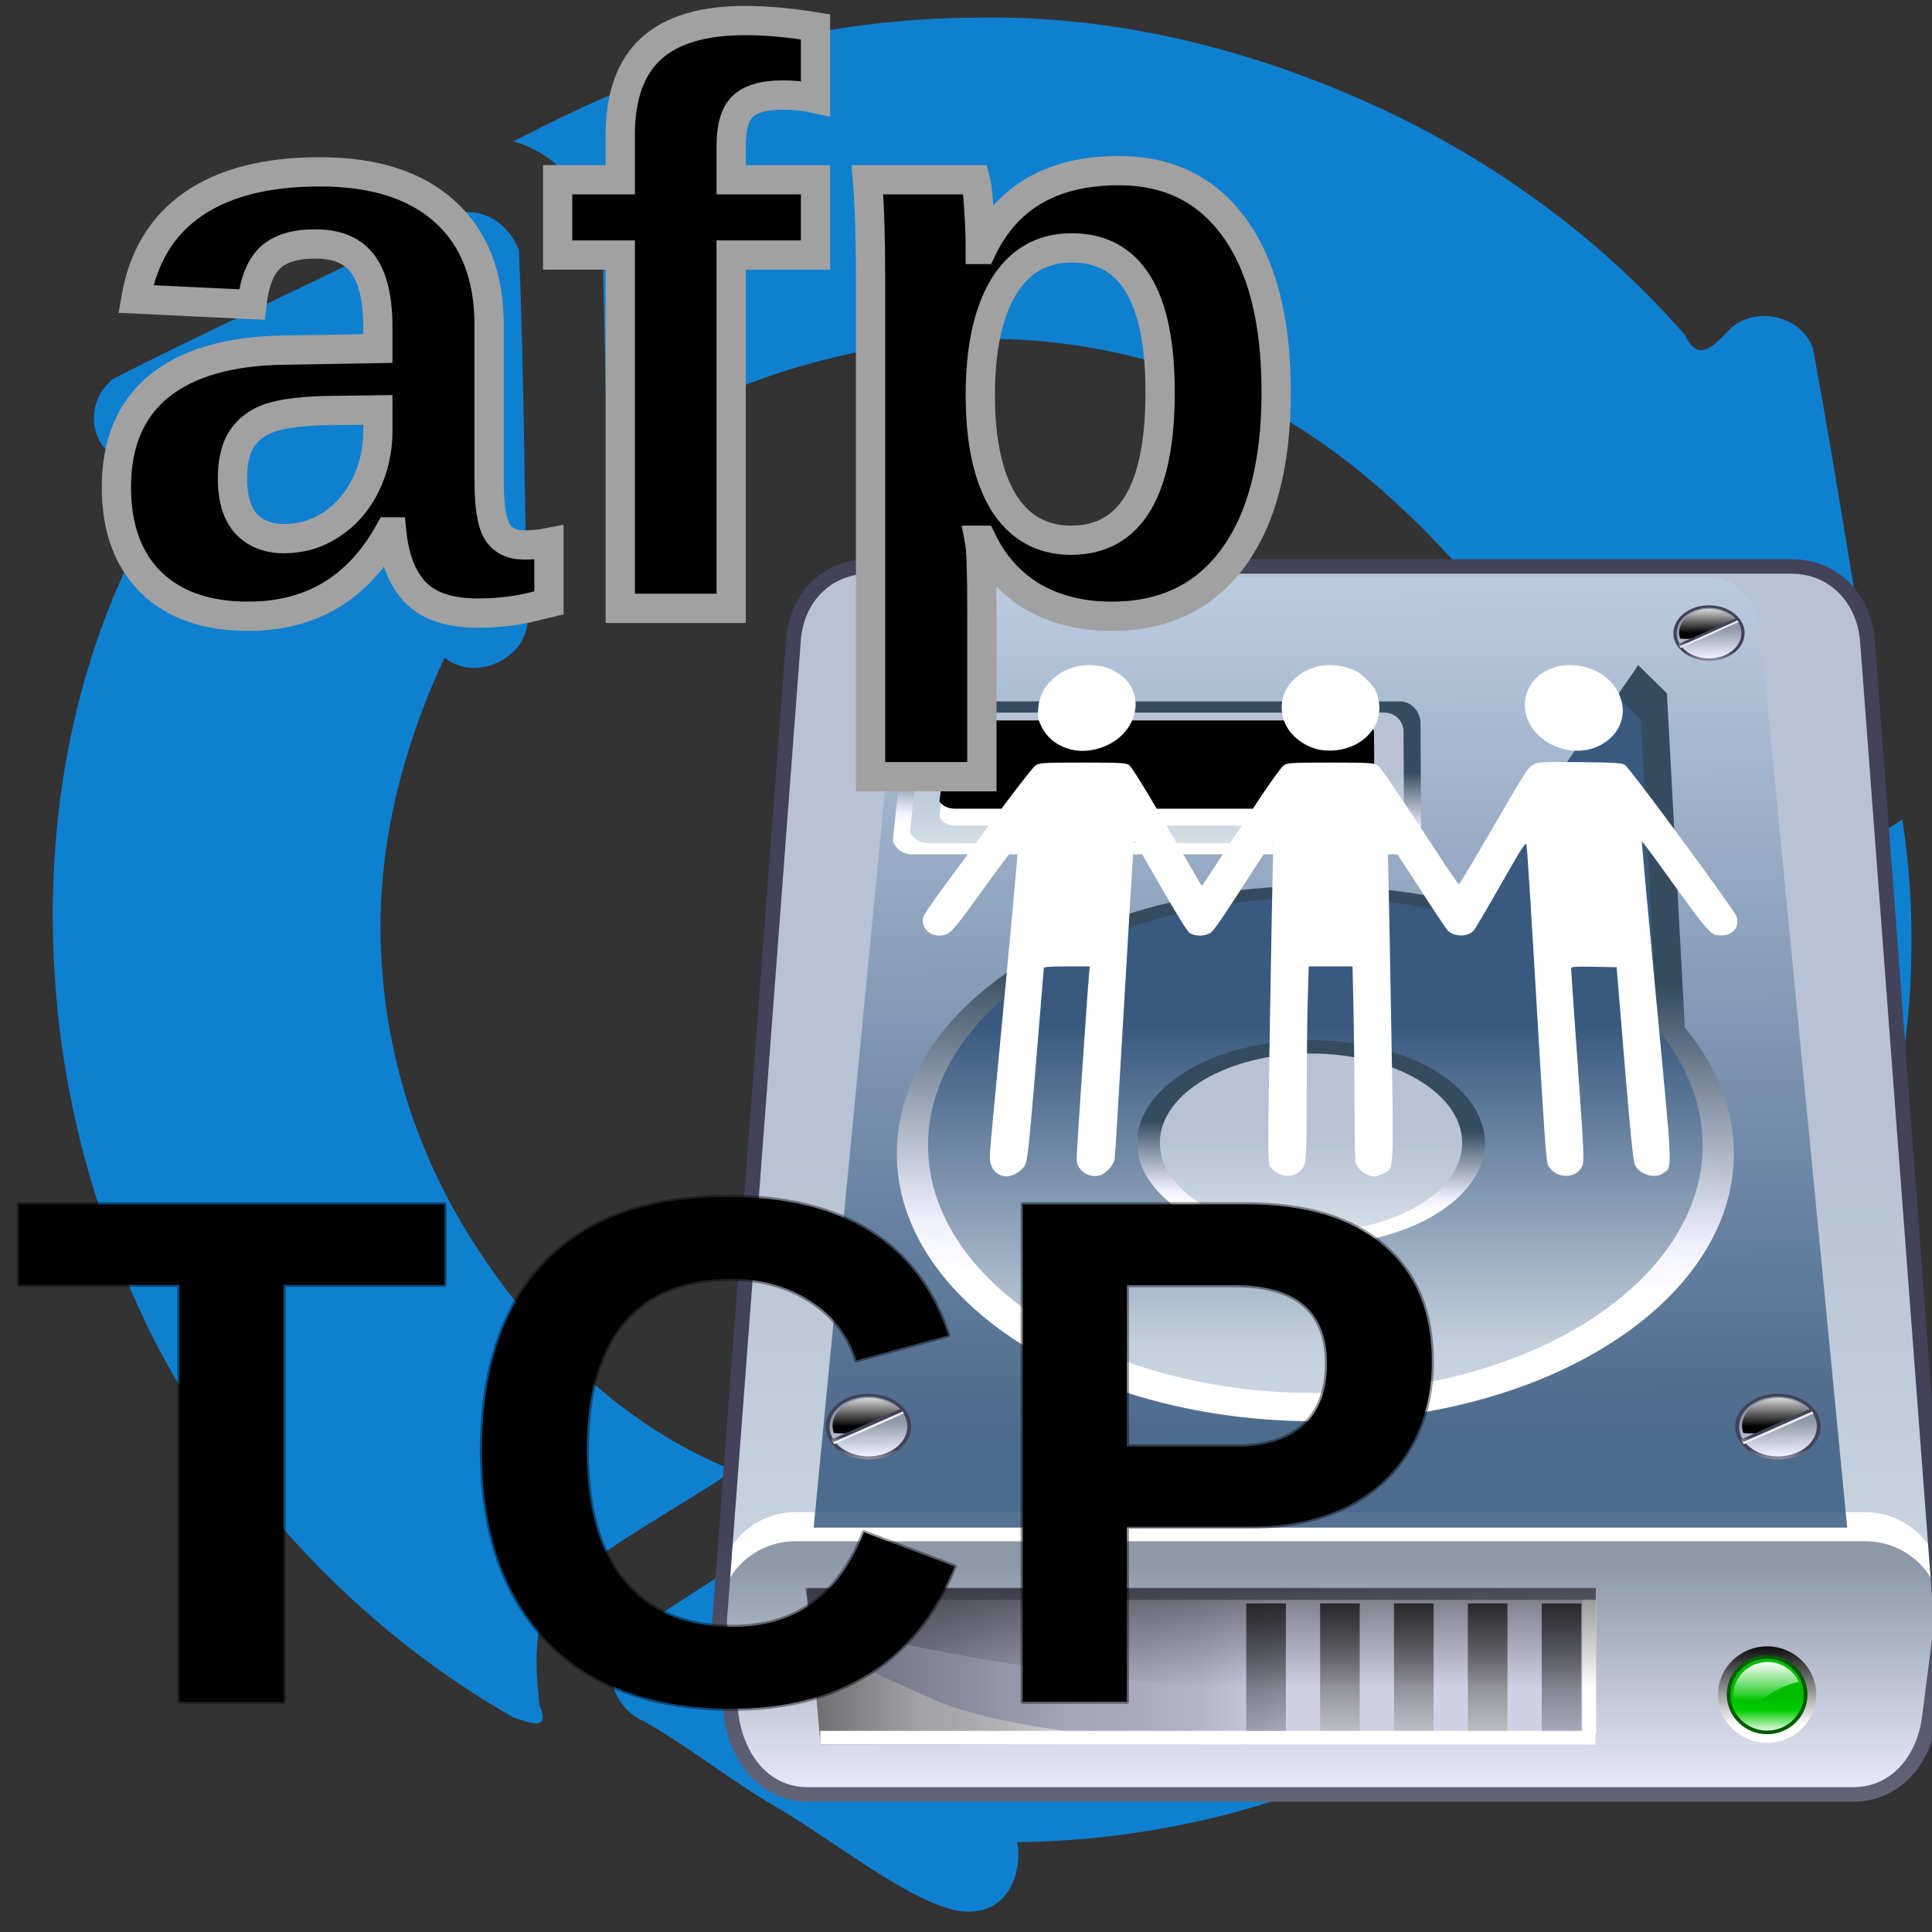 <?xml version="1.0" encoding="UTF-8" standalone="no"?>
<!-- Created with Inkscape (http://www.inkscape.org/) -->

<svg
   width="256mm"
   height="256mm"
   viewBox="0 0 256 256"
   version="1.1"
   id="svg1"
   inkscape:version="1.3.2 (091e20ef0f, 2023-11-25)"
   sodipodi:docname="inode-vnd.kde.service.afpovertcp.svg"
   xml:space="preserve"
   xmlns:inkscape="http://www.inkscape.org/namespaces/inkscape"
   xmlns:sodipodi="http://sodipodi.sourceforge.net/DTD/sodipodi-0.dtd"
   xmlns:xlink="http://www.w3.org/1999/xlink"
   xmlns="http://www.w3.org/2000/svg"
   xmlns:svg="http://www.w3.org/2000/svg"
   xmlns:rdf="http://www.w3.org/1999/02/22-rdf-syntax-ns#"
   xmlns:cc="http://creativecommons.org/ns#"
   xmlns:dc="http://purl.org/dc/elements/1.1/"
   xmlns:a="http://ns.adobe.com/AdobeSVGViewerExtensions/3.0/"><rect x="0" y="0" width="256" height="256" fill="#333333" stroke="none"/><defs
     id="defs1"><linearGradient
       id="linearGradient3"
       inkscape:collect="always"><stop
         style="stop-color:#39597f;stop-opacity:1;"
         offset="0"
         id="stop9" /><stop
         style="stop-color:#becee2;stop-opacity:1;"
         offset="1"
         id="stop11" /></linearGradient><linearGradient
       id="defitem2"
       gradientUnits="userSpaceOnUse"
       x1="116.074"
       y1="19.143"
       x2="111.49"
       y2="4.626">
    <stop
   stop-color="#ffffff"
   offset="0"
   stop-opacity="1"
   id="stop10" />
    <stop
   stop-color="#979797"
   offset="1"
   stop-opacity="0"
   id="stop1934" />
  </linearGradient><linearGradient
       id="defitem1"
       gradientUnits="userSpaceOnUse"
       x1="109.737"
       y1="-0.053"
       x2="109.737"
       y2="18.432">
    <stop
   stop-color="#5da321"
   offset="0"
   stop-opacity="1"
   id="stop7" />
    <stop
   stop-color="#0a7000"
   offset="1"
   stop-opacity="1"
   id="stop8" />
  </linearGradient><radialGradient
       id="defitem0"
       gradientUnits="userSpaceOnUse"
       cx="107.064"
       cy="1.263"
       fx="107.064"
       fy="1.263"
       r="26.722">
    <stop
   stop-color="#9eff00"
   offset="0"
   stop-opacity="1"
   id="stop4" />
    <stop
   stop-color="#0a7000"
   offset="1"
   stop-opacity="1"
   id="stop5" />
  </radialGradient><linearGradient
       inkscape:collect="always"
       xlink:href="#XMLID_1_"
       id="linearGradient5657"
       gradientUnits="userSpaceOnUse"
       x1="57.165"
       y1="178.789"
       x2="57.165"
       y2="55.42" /><linearGradient
       inkscape:collect="always"
       xlink:href="#XMLID_2_"
       id="linearGradient5658"
       gradientUnits="userSpaceOnUse"
       x1="57.165"
       y1="122.151"
       x2="57.165"
       y2="94.593" /><linearGradient
       inkscape:collect="always"
       xlink:href="#XMLID_3_"
       id="linearGradient5659"
       gradientUnits="userSpaceOnUse"
       x1="57.165"
       y1="162.114"
       x2="57.165"
       y2="91.85" /><linearGradient
       inkscape:collect="always"
       xlink:href="#XMLID_4_"
       id="linearGradient5660"
       gradientUnits="userSpaceOnUse"
       x1="52.548"
       y1="104.32"
       x2="8.753"
       y2="104.32" /><linearGradient
       inkscape:collect="always"
       xlink:href="#XMLID_5_"
       id="linearGradient5661"
       gradientUnits="userSpaceOnUse"
       x1="78.529"
       y1="115.325"
       x2="78.529"
       y2="98.078" /><linearGradient
       inkscape:collect="always"
       xlink:href="#XMLID_6_"
       id="linearGradient5662"
       gradientUnits="userSpaceOnUse"
       x1="71.701"
       y1="115.325"
       x2="71.701"
       y2="98.078" /><linearGradient
       inkscape:collect="always"
       xlink:href="#XMLID_7_"
       id="linearGradient5663"
       gradientUnits="userSpaceOnUse"
       x1="64.871"
       y1="115.325"
       x2="64.871"
       y2="98.078" /><linearGradient
       inkscape:collect="always"
       xlink:href="#XMLID_8_"
       id="linearGradient5664"
       gradientUnits="userSpaceOnUse"
       x1="58.044"
       y1="115.325"
       x2="58.044"
       y2="98.078" /><linearGradient
       inkscape:collect="always"
       xlink:href="#XMLID_9_"
       id="linearGradient5665"
       gradientUnits="userSpaceOnUse"
       x1="51.214"
       y1="115.325"
       x2="51.214"
       y2="98.078" /><linearGradient
       inkscape:collect="always"
       xlink:href="#XMLID_10_"
       id="linearGradient5666"
       gradientUnits="userSpaceOnUse"
       x1="33.728"
       y1="106.732"
       x2="9.236"
       y2="106.732" /><linearGradient
       inkscape:collect="always"
       xlink:href="#XMLID_11_"
       id="linearGradient5667"
       gradientUnits="userSpaceOnUse"
       x1="48.765"
       y1="115.318"
       x2="40.905"
       y2="74.569" /><linearGradient
       inkscape:collect="always"
       xlink:href="#XMLID_12_"
       id="linearGradient5668"
       gradientUnits="userSpaceOnUse"
       x1="45.181"
       y1="106.351"
       x2="45.181"
       y2="91.238" /><linearGradient
       inkscape:collect="always"
       xlink:href="#XMLID_13_"
       id="linearGradient5669"
       gradientUnits="userSpaceOnUse"
       x1="97.537"
       y1="109.754"
       x2="97.537"
       y2="102.057" /><linearGradient
       inkscape:collect="always"
       xlink:href="#XMLID_14_"
       id="linearGradient5670"
       gradientUnits="userSpaceOnUse"
       x1="97.536"
       y1="113.801"
       x2="97.536"
       y2="107.157" /><linearGradient
       inkscape:collect="always"
       xlink:href="#XMLID_15_"
       id="linearGradient5671"
       gradientUnits="userSpaceOnUse"
       x1="93.163"
       y1="100.348"
       x2="95.823"
       y2="104.337" /><linearGradient
       inkscape:collect="always"
       xlink:href="#XMLID_16_"
       id="linearGradient5672"
       gradientUnits="userSpaceOnUse"
       x1="97.438"
       y1="103.69"
       x2="97.438"
       y2="107.485" /><linearGradient
       inkscape:collect="always"
       xlink:href="#XMLID_17_"
       id="linearGradient5673"
       gradientUnits="userSpaceOnUse"
       x1="55.388"
       y1="68"
       x2="56.299"
       y2="39.301" /><linearGradient
       inkscape:collect="always"
       xlink:href="#XMLID_18_"
       id="linearGradient5674"
       gradientUnits="userSpaceOnUse"
       x1="55.77"
       y1="114.116"
       x2="55.77"
       y2="43.821" /><linearGradient
       inkscape:collect="always"
       xlink:href="#XMLID_19_"
       id="linearGradient5675"
       gradientUnits="userSpaceOnUse"
       x1="55.176"
       y1="61.081"
       x2="55.42"
       y2="53.392" /><linearGradient
       inkscape:collect="always"
       xlink:href="#XMLID_20_"
       id="linearGradient5676"
       gradientUnits="userSpaceOnUse"
       x1="55.371"
       y1="72.432"
       x2="55.371"
       y2="54.501" /><linearGradient
       inkscape:collect="always"
       xlink:href="#XMLID_21_"
       id="linearGradient5677"
       gradientUnits="userSpaceOnUse"
       x1="41.144"
       y1="25.618"
       x2="41.343"
       y2="19.323" /><linearGradient
       inkscape:collect="always"
       xlink:href="#XMLID_22_"
       id="linearGradient5678"
       gradientUnits="userSpaceOnUse"
       x1="41.125"
       y1="33.374"
       x2="41.125"
       y2="20.262" /><linearGradient
       inkscape:collect="always"
       xlink:href="#XMLID_24_"
       id="linearGradient5680"
       gradientUnits="userSpaceOnUse"
       x1="14.532"
       y1="86.127"
       x2="14.447"
       y2="81.227" /><linearGradient
       inkscape:collect="always"
       xlink:href="#XMLID_25_"
       id="linearGradient5681"
       gradientUnits="userSpaceOnUse"
       x1="14.35"
       y1="78.496"
       x2="14.35"
       y2="81.653" /><linearGradient
       inkscape:collect="always"
       xlink:href="#XMLID_26_"
       id="linearGradient5682"
       gradientUnits="userSpaceOnUse"
       x1="14.455"
       y1="84.905"
       x2="14.455"
       y2="83.75" /><linearGradient
       inkscape:collect="always"
       xlink:href="#XMLID_27_"
       id="linearGradient5683"
       gradientUnits="userSpaceOnUse"
       x1="14.307"
       y1="83.223"
       x2="14.307"
       y2="82.636" /><linearGradient
       inkscape:collect="always"
       xlink:href="#XMLID_28_"
       id="linearGradient5684"
       gradientUnits="userSpaceOnUse"
       x1="98.617"
       y1="86.127"
       x2="98.532"
       y2="81.227" /><linearGradient
       inkscape:collect="always"
       xlink:href="#XMLID_29_"
       id="linearGradient5685"
       gradientUnits="userSpaceOnUse"
       x1="98.437"
       y1="78.496"
       x2="98.437"
       y2="81.653" /><linearGradient
       inkscape:collect="always"
       xlink:href="#XMLID_30_"
       id="linearGradient5686"
       gradientUnits="userSpaceOnUse"
       x1="98.54"
       y1="84.905"
       x2="98.54"
       y2="83.75" /><linearGradient
       inkscape:collect="always"
       xlink:href="#XMLID_31_"
       id="linearGradient5687"
       gradientUnits="userSpaceOnUse"
       x1="98.393"
       y1="83.223"
       x2="98.393"
       y2="82.636" /><linearGradient
       inkscape:collect="always"
       xlink:href="#XMLID_32_"
       id="linearGradient5688"
       gradientUnits="userSpaceOnUse"
       x1="22.233"
       y1="10.741"
       x2="22.162"
       y2="6.59" /><linearGradient
       inkscape:collect="always"
       xlink:href="#XMLID_33_"
       id="linearGradient5689"
       gradientUnits="userSpaceOnUse"
       x1="22.081"
       y1="4.278"
       x2="22.081"
       y2="6.949" /><linearGradient
       inkscape:collect="always"
       xlink:href="#XMLID_34_"
       id="linearGradient5690"
       gradientUnits="userSpaceOnUse"
       x1="22.168"
       y1="9.703"
       x2="22.168"
       y2="8.725" /><linearGradient
       inkscape:collect="always"
       xlink:href="#XMLID_35_"
       id="linearGradient5691"
       gradientUnits="userSpaceOnUse"
       x1="22.044"
       y1="8.279"
       x2="22.044"
       y2="7.782" /><linearGradient
       inkscape:collect="always"
       xlink:href="#XMLID_36_"
       id="linearGradient5692"
       gradientUnits="userSpaceOnUse"
       x1="92.232"
       y1="10.74"
       x2="92.16"
       y2="6.591" /><linearGradient
       inkscape:collect="always"
       xlink:href="#XMLID_37_"
       id="linearGradient5693"
       gradientUnits="userSpaceOnUse"
       x1="92.082"
       y1="4.278"
       x2="92.082"
       y2="6.949" /><linearGradient
       inkscape:collect="always"
       xlink:href="#XMLID_38_"
       id="linearGradient5694"
       gradientUnits="userSpaceOnUse"
       x1="92.168"
       y1="9.703"
       x2="92.168"
       y2="8.725" /><linearGradient
       inkscape:collect="always"
       xlink:href="#XMLID_39_"
       id="linearGradient5695"
       gradientUnits="userSpaceOnUse"
       x1="92.044"
       y1="8.279"
       x2="92.044"
       y2="7.782" /><radialGradient
       id="aigrd9"
       cx="133.318"
       cy="133.555"
       r="21.845"
       fx="133.318"
       fy="133.555"
       gradientUnits="userSpaceOnUse">
				<stop
   offset="0"
   style="stop-color:#FFFFFF"
   id="stop49" />
				<stop
   offset="0.088"
   style="stop-color:#D6FFB1"
   id="stop50" />
				<stop
   offset="0.18"
   style="stop-color:#AEFF66"
   id="stop51" />
				<stop
   offset="0.256"
   style="stop-color:#92FF2F"
   id="stop52" />
				<stop
   offset="0.312"
   style="stop-color:#80FF0D"
   id="stop53" />
				<stop
   offset="0.343"
   style="stop-color:#79FF00"
   id="stop54" />
				<stop
   offset="1"
   style="stop-color:#008300"
   id="stop55" />
			</radialGradient><linearGradient
       inkscape:collect="always"
       xlink:href="#linearGradient3"
       id="linearGradient11"
       x1="55.96"
       y1="82.265"
       x2="55.58"
       y2="1.236"
       gradientUnits="userSpaceOnUse" /></defs><sodipodi:namedview
     id="base"
     pagecolor="#ffffff"
     bordercolor="#000000"
     borderopacity="0.3"
     inkscape:pageopacity="0.0"
     inkscape:pageshadow="2"
     inkscape:zoom="0.98994949"
     inkscape:cx="505.07627"
     inkscape:cy="476.792"
     inkscape:document-units="mm"
     inkscape:showpageshadow="2"
     inkscape:pagecheckerboard="0"
     inkscape:deskcolor="#d1d1d1"
     inkscape:current-layer="svg1" /><g
     id="g2"
     transform="matrix(3.105,0,0,3.105,-211.144,2.28)"
     style="fill:#0f80d0;fill-opacity:1"><path
       id="path4154"
       d="m 109.676,0.021 c -3.08,0.005 -6.143,0.392 -9.136,1.111 -3.709,0.895 -7.258,2.392 -10.627,4.171 2.444,0.674 4.001,3.285 3.826,5.765 0.062,2.683 0.124,5.366 0.186,8.049 3.529,-2.977 8.073,-4.466 12.575,-5.176 4.82,-0.603 9.835,0.009 14.239,2.113 3.716,1.695 6.845,4.425 9.557,7.435 -1.056,0.628 -1.905,1.906 -1.29,3.121 0.583,1.416 2.359,1.292 3.589,1.781 4.375,1.183 8.722,2.497 13.114,3.598 1.554,0.102 2.695,-1.595 2.178,-3.021 -0.855,-4.948 -1.603,-9.922 -2.524,-14.854 -0.555,-1.489 -2.684,-1.84 -3.699,-0.637 -0.634,0.683 -1.255,1.189 -1.751,0.094 C 136.254,9.369 131.626,6.032 126.559,3.726 121.269,1.329 115.506,-0.102 109.676,0.021 Z"
       style="fill:#0f80d0;fill-opacity:1" /><path
       id="path4162"
       d="m 134.827,32.582 c 1.044,6.144 0.907,12.782 -2.093,18.392 -1.631,2.998 -3.862,5.662 -6.623,7.683 -3.965,2.966 -8.746,4.844 -13.649,5.473 -1.148,-0.008 -1.163,-0.576 -1.121,-1.536 0.16,-1.747 -2.011,-2.915 -3.432,-1.938 -4.382,2.825 -8.839,5.574 -13.175,8.446 -1.174,1.043 -0.674,3.014 0.732,3.61 1.887,1.058 3.67,2.51 5.591,3.626 2.807,1.631 6.724,4.902 8.652,4.473 1.391,-0.198 1.917,-1.697 1.704,-2.932 6.86,-0.076 13.691,-2.046 19.468,-5.76 6.552,-4.114 11.83,-10.206 15.119,-17.198 2.133,-4.636 3.483,-9.654 3.566,-14.774 0.043,-1.979 -0.075,-3.968 -0.385,-5.923 -1.806,1.394 -4.274,1.347 -6.33,0.572 -2.675,-0.738 -5.35,-1.475 -8.024,-2.213 z"
       sodipodi:nodetypes="ccccccccacccccccc"
       style="fill:#0f80d0;fill-opacity:1" /><path
       id="path4156"
       d="m 87.811,8.32 c -1.71,0.48 -3.245,1.51 -4.887,2.205 -3.355,1.646 -6.764,3.203 -10.086,4.903 -0.965,0.753 -1.125,2.177 -0.28,3.078 0.731,0.754 1.756,1.132 2.613,1.723 -3.846,6.09 -5.291,13.475 -4.838,20.609 0.334,5.462 1.827,10.855 4.309,15.729 3.465,6.617 8.77,12.286 15.269,15.991 0.812,0.263 1.566,0.581 1.111,-0.537 -0.195,-1.851 -0.377,-4.106 1.255,-5.396 2.205,-1.724 4.7,-3.058 7.034,-4.605 C 94.507,60.105 90.683,56.289 87.991,51.943 85.801,48.43 84.51,44.368 84.282,40.229 83.999,35.778 85.092,31.346 86.975,27.332 88.35,28.455 90.72,27.257 90.508,25.459 90.37,20.282 90.371,15.095 90.145,9.924 89.75,8.963 88.906,8.258 87.811,8.32 Z"
       style="fill:#0f80d0;fill-opacity:1" /></g><g
     style="overflow:visible"
     id="g3"
     transform="matrix(0.748,0,0,0.748,93.709,73.354)"><g
       id="g7061"
       transform="matrix(2.17,0,0,2.17,3.282,0.991)">
  <g
   id="Layer_1_2_"
   transform="matrix(0.883,0,0,0.867,-1.114,0)">
		<g
   id="g5055">
			<linearGradient
   id="XMLID_1_"
   gradientUnits="userSpaceOnUse"
   x1="57.165"
   y1="178.789"
   x2="57.165"
   y2="55.42">
				<stop
   offset="0"
   style="stop-color:rgb(255,255,255)"
   id="stop5059" />

				<stop
   offset="0.764"
   style="stop-color:rgb(194,207,220)"
   id="stop5061" />

				<stop
   offset="1"
   style="stop-color:rgb(184,194,212)"
   id="stop5063" />

			</linearGradient>

			<path
   d="M 106.815,7.704 C 106.494,3.683 103.671,0.683 99.794,0.683 h -85.26 c -3.877,0 -6.769,2.913 -7.021,7.021 l -6.833,92.47 1.137,9.111 c 0.633,3.815 3.146,7.021 7.023,7.021 h 96.648 c 3.877,0 6.48,-3.157 7.021,-7.021 l 1.14,-9.111 z"
   style="fill:url(#linearGradient5657)"
   id="path5066" />

			<path
   d="M 106.626,89.736 H 7.702 c -3.877,0 -7.021,3.142 -7.021,7.021 l 1.137,9.113 c 0.633,3.813 3.146,7.021 7.023,7.021 h 96.648 c 3.877,0 6.48,-3.159 7.021,-7.021 l 1.14,-9.113 c -0.001,-3.879 -3.147,-7.021 -7.024,-7.021 z"
   style="fill:#ffffff"
   id="path5068" />

			<linearGradient
   id="XMLID_2_"
   gradientUnits="userSpaceOnUse"
   x1="57.165"
   y1="122.151"
   x2="57.165"
   y2="94.593">
				<stop
   offset="0"
   style="stop-color:rgb(255,255,255)"
   id="stop5072" />

				<stop
   offset="0.163"
   style="stop-color:rgb(240,240,255)"
   id="stop5074" />

				<stop
   offset="1"
   style="stop-color:rgb(141,153,169)"
   id="stop5076" />

			</linearGradient>

			<path
   d="M 106.626,92.468 H 7.702 c -3.877,0 -7.021,3.146 -7.021,7.021 l 1.137,9.113 c 0.633,3.813 3.146,7.021 7.023,7.021 h 96.648 c 3.877,0 6.48,-3.156 7.021,-7.021 l 1.14,-9.113 c -0.001,-3.875 -3.147,-7.021 -7.024,-7.021 z"
   style="fill:url(#linearGradient5658)"
   id="path5079" />

			<path
   d="m 99.796,1.366 h -85.26 c -3.5,0 -6.107,2.625 -6.34,6.388 L 2.717,81.758 c 1.247,-1.109 2.889,-1.787 4.689,-1.787 h 99.516 c 1.799,0 3.437,0.674 4.683,1.783 -1.993,-26.979 -5.468,-73.989 -5.469,-73.995 -0.3,-3.763 -2.907,-6.393 -6.34,-6.393 z"
   style="fill:none"
   id="path5081" />

			<linearGradient
   id="XMLID_3_"
   gradientUnits="userSpaceOnUse"
   x1="57.165"
   y1="162.114"
   x2="57.165"
   y2="91.85">
				<stop
   offset="0"
   style="stop-color:rgb(158,158,172)"
   id="stop5085" />

				<stop
   offset="1"
   style="stop-color:rgb(66,66,91)"
   id="stop5087" />

			</linearGradient>

			<path
   d="M 113.104,83.665 107.499,7.65 C 107.14,3.146 103.973,0 99.796,0 H 14.536 C 10.279,0 7.111,3.15 6.832,7.663 L 1.216,83.678 0,100.123 1.143,109.37 c 0.757,4.568 3.849,7.621 7.7,7.621 h 96.649 c 3.967,0 7.061,-3.059 7.697,-7.61 l 1.14,-9.12 z m -1.269,25.537 c -0.448,3.191 -2.583,6.422 -6.344,6.422 H 8.842 c -3.896,0 -5.855,-3.476 -6.348,-6.449 L 1.36,100.091 2.716,81.758 8.196,7.754 c 0.232,-3.763 2.84,-6.388 6.34,-6.388 h 85.26 c 3.434,0 6.04,2.629 6.34,6.393 0.001,0.006 3.476,47.017 5.469,73.995 0.802,10.854 1.365,18.471 1.365,18.471 z"
   style="fill:url(#linearGradient5659)"
   id="path5090" />

			<g
   id="g5092">
				<g
   id="g5094">
					<g
   id="g5096">
						<linearGradient
   id="XMLID_4_"
   gradientUnits="userSpaceOnUse"
   x1="52.548"
   y1="104.32"
   x2="8.753"
   y2="104.32">
							<stop
   offset="0"
   style="stop-color:rgb(209,209,230)"
   id="stop5100" />

							<stop
   offset="0.042"
   style="stop-color:rgb(201,201,222)"
   id="stop5102" />

							<stop
   offset="0.169"
   style="stop-color:rgb(181,181,202)"
   id="stop5104" />

							<stop
   offset="0.299"
   style="stop-color:rgb(170,170,191)"
   id="stop5106" />

							<stop
   offset="0.433"
   style="stop-color:rgb(166,166,187)"
   id="stop5108" />

							<stop
   offset="0.994"
   style="stop-color:rgb(102,102,121)"
   id="stop5110" />

						</linearGradient>

						<path
   d="M 80.489,111.606 H 10.032 L 8.753,97.034 h 71.736 z"
   style="fill:url(#linearGradient5660)"
   id="path5113" />

						<linearGradient
   id="XMLID_5_"
   gradientUnits="userSpaceOnUse"
   x1="78.529"
   y1="115.325"
   x2="78.529"
   y2="98.078">
							<stop
   offset="1%"
   style="stop-opacity:0;stop-color:rgb(0,0,0)"
   id="stop5117" />

							<stop
   offset="100%"
   style="stop-color:rgb(0,0,0)"
   id="stop5119" />

						</linearGradient>

						<path
   a:adobe-blending-mode="multiply"
   d="M 80.358,98.326 H 76.7 v 12.045 h 3.658 z"
   style="opacity:0.7;fill:url(#linearGradient5661)"
   id="path5122" />

						<linearGradient
   id="XMLID_6_"
   gradientUnits="userSpaceOnUse"
   x1="71.701"
   y1="115.325"
   x2="71.701"
   y2="98.078">
							<stop
   offset="0"
   style="stop-color:rgb(255,255,255)"
   id="stop5126" />

							<stop
   offset="1"
   style="stop-color:rgb(0,0,0)"
   id="stop5128" />

						</linearGradient>

						<path
   a:adobe-blending-mode="multiply"
   d="m 73.53,98.326 h -3.659 v 12.045 h 3.659 z"
   style="opacity:0.7;fill:url(#linearGradient5662)"
   id="path5131" />

						<linearGradient
   id="XMLID_7_"
   gradientUnits="userSpaceOnUse"
   x1="64.871"
   y1="115.325"
   x2="64.871"
   y2="98.078">
							<stop
   offset="0"
   style="stop-color:rgb(255,255,255)"
   id="stop5135" />

							<stop
   offset="1"
   style="stop-color:rgb(0,0,0)"
   id="stop5137" />

						</linearGradient>

						<path
   a:adobe-blending-mode="multiply"
   d="m 66.702,98.326 h -3.661 v 12.045 h 3.661 z"
   style="opacity:0.7;fill:url(#linearGradient5663)"
   id="path5140" />

						<linearGradient
   id="XMLID_8_"
   gradientUnits="userSpaceOnUse"
   x1="58.044"
   y1="115.325"
   x2="58.044"
   y2="98.078">
							<stop
   offset="0"
   style="stop-color:rgb(255,255,255)"
   id="stop5144" />

							<stop
   offset="1"
   style="stop-color:rgb(0,0,0)"
   id="stop5146" />

						</linearGradient>

						<path
   a:adobe-blending-mode="multiply"
   d="m 59.875,98.326 h -3.663 v 12.045 h 3.663 z"
   style="opacity:0.7;fill:url(#linearGradient5664)"
   id="path5149" />

						<linearGradient
   id="XMLID_9_"
   gradientUnits="userSpaceOnUse"
   x1="51.214"
   y1="115.325"
   x2="51.214"
   y2="98.078">
							<stop
   offset="0%"
   style="stop-opacity:0;stop-color:rgb(0,0,0)"
   id="stop5153" />

							<stop
   offset="100%"
   style="stop-color:rgb(0,0,0)"
   id="stop5155" />

						</linearGradient>

						<path
   a:adobe-blending-mode="multiply"
   d="m 53.045,98.326 h -3.663 v 12.045 h 3.663 z"
   style="opacity:0.7;fill:url(#linearGradient5665)"
   id="path5158" />

						<linearGradient
   id="XMLID_10_"
   gradientUnits="userSpaceOnUse"
   x1="33.728"
   y1="106.732"
   x2="9.236"
   y2="106.732">
							<stop
   offset="0"
   style="stop-color:rgb(227,227,227)"
   id="stop5162" />

							<stop
   offset="0.123"
   style="stop-color:rgb(206,206,206)"
   id="stop5164" />

							<stop
   offset="0.277"
   style="stop-color:rgb(186,186,186)"
   id="stop5166" />

							<stop
   offset="0.433"
   style="stop-color:rgb(175,175,175)"
   id="stop5168" />

							<stop
   offset="0.596"
   style="stop-color:rgb(171,171,171)"
   id="stop5170" />

							<stop
   offset="1"
   style="stop-color:rgb(110,110,110)"
   id="stop5172" />

						</linearGradient>

						<path
   a:adobe-blending-mode="multiply"
   d="m 20.364,107.323 c 8.808,3.979 28.99,4.283 28.99,4.283 H 10.032 l -0.796,-9.749 c -0.001,0 1.187,0.976 11.128,5.466 z"
   style="opacity:0.8;fill:url(#linearGradient5666)"
   id="path5175" />

						<path
   d="M 81.663,111.608 H 10.005 v -1.288 h 71.658 z"
   style="fill:#ffffff"
   id="path5177" />

						<path
   d="M 80.459,110.584 V 96.953 h 1.272 v 13.631 z"
   style="fill:#ffffff"
   id="path5179" />

						<linearGradient
   id="XMLID_11_"
   gradientUnits="userSpaceOnUse"
   x1="48.765"
   y1="115.318"
   x2="40.905"
   y2="74.569">
							<stop
   offset="0"
   style="stop-color:rgb(158,158,172)"
   id="stop5183" />

							<stop
   offset="1"
   style="stop-color:rgb(66,66,91)"
   id="stop5185" />

						</linearGradient>

						<path
   d="M 81.708,97.988 H 8.931 v -1.066 h 72.777 z"
   style="fill:url(#linearGradient5667)"
   id="path5188" />

					</g>

					<linearGradient
   id="XMLID_12_"
   gradientUnits="userSpaceOnUse"
   x1="45.181"
   y1="106.351"
   x2="45.181"
   y2="91.238">
						<stop
   offset="0%"
   style="stop-opacity:0;stop-color:rgb(0,0,0)"
   id="stop5193" />

						<stop
   offset="100%"
   style="stop-color:rgb(0,0,0)"
   id="stop5195" />

					</linearGradient>

					<path
   a:adobe-blending-mode="multiply"
   d="m 8.637,96.857 0.402,3.24 c 13.009,3.439 32.607,6.819 53.424,6.819 6.678,0 13.133,-0.228 19.261,-0.645 V 96.856 H 8.637 Z"
   style="opacity:0.7;fill:url(#linearGradient5668)"
   id="path5198" />

				</g>

				<g
   id="g5201">
					<linearGradient
   id="XMLID_13_"
   gradientUnits="userSpaceOnUse"
   x1="97.537"
   y1="109.754"
   x2="97.537"
   y2="102.057">
						<stop
   offset="0%"
   style="stop-color:rgb(255,255,255)"
   id="stop5205" />

						<stop
   offset="100%"
   style="stop-color:rgb(0,0,0)"
   id="stop5207" />

					</linearGradient>

					<path
   d="m 102.079,106.908 c 0,2.511 -2.033,4.539 -4.541,4.539 -2.51,0 -4.542,-2.028 -4.542,-4.539 0,-2.508 2.032,-4.543 4.542,-4.543 2.508,0 4.541,2.035 4.541,4.543 z"
   style="fill:url(#linearGradient5669)"
   id="path5210" />

					<g
   id="g5212">
						<linearGradient
   id="XMLID_14_"
   gradientUnits="userSpaceOnUse"
   x1="97.536"
   y1="113.801"
   x2="97.536"
   y2="107.157">
							<stop
   offset="0.489"
   style="stop-color:rgb(255,255,255)"
   id="stop5216" />

							<stop
   offset="0.82"
   style="stop-color:rgb(0,205,0)"
   id="stop5218" />

							<stop
   offset="1"
   style="stop-color:rgb(0,189,0)"
   id="stop5220" />

						</linearGradient>

						<path
   d="m 101.096,106.908 c 0,1.969 -1.593,3.561 -3.558,3.561 -1.967,0 -3.562,-1.592 -3.562,-3.561 0,-1.966 1.595,-3.559 3.562,-3.559 1.965,10e-4 3.558,1.593 3.558,3.559 z"
   style="fill:url(#linearGradient5670)"
   id="path5223" />

						<linearGradient
   id="XMLID_15_"
   gradientUnits="userSpaceOnUse"
   x1="93.163"
   y1="100.348"
   x2="95.823"
   y2="104.337">
							<stop
   offset="0.011"
   style="stop-color:rgb(0,149,0)"
   id="stop5227" />

							<stop
   offset="0.298"
   style="stop-color:rgb(0,144,0)"
   id="stop5229" />

							<stop
   offset="1"
   style="stop-color:rgb(0,91,0)"
   id="stop5231" />

						</linearGradient>

						<path
   d="m 93.808,106.908 c 0,2.058 1.674,3.729 3.73,3.729 2.055,0 3.729,-1.671 3.729,-3.729 0,-2.058 -1.675,-3.727 -3.729,-3.727 -2.057,0.001 -3.73,1.67 -3.73,3.727 z m 0.338,0 c 0,-1.87 1.522,-3.389 3.392,-3.389 1.87,0 3.389,1.519 3.389,3.389 0,1.871 -1.52,3.389 -3.389,3.389 -1.869,0 -3.392,-1.518 -3.392,-3.389 z"
   style="fill:url(#linearGradient5671)"
   id="path5234" />

						<linearGradient
   id="XMLID_16_"
   gradientUnits="userSpaceOnUse"
   x1="97.438"
   y1="103.69"
   x2="97.438"
   y2="107.485">
							<stop
   offset="0"
   style="stop-color:rgb(255,255,255)"
   id="stop5238" />

							<stop
   offset="0.115"
   style="stop-color:rgb(233,250,233)"
   id="stop5240" />

							<stop
   offset="0.354"
   style="stop-color:rgb(176,237,176)"
   id="stop5242" />

							<stop
   offset="0.694"
   style="stop-color:rgb(87,217,87)"
   id="stop5244" />

							<stop
   offset="1"
   style="stop-color:rgb(0,197,0)"
   id="stop5246" />

						</linearGradient>

						<path
   d="m 97.551,107.045 c 1.24,-0.914 2.404,-1.227 2.916,-1.325 -0.49,-1.109 -1.601,-1.881 -2.891,-1.881 -1.749,0 -3.167,1.416 -3.167,3.165 0,0.274 0.036,0.54 0.1,0.793 0.514,0.098 1.767,0.189 3.042,-0.752 z"
   style="fill:url(#linearGradient5672)"
   id="path5249" />

					</g>

				</g>

			</g>

			

			<linearGradient
   id="XMLID_23_"
   gradientUnits="userSpaceOnUse"
   x1="138.234"
   y1="-17.351"
   x2="23.444"
   y2="79.674">
				<stop
   offset="5.747%"
   style="stop-color:rgb(255,255,255)"
   id="stop5335" />

				<stop
   offset="100%"
   style="stop-opacity:0;stop-color:rgb(255,255,255)"
   id="stop5337" />

			</linearGradient>

			<path
   a:adobe-blending-mode="screen"
   d="M 92.102,1.697 H 22.228 c -2.638,0 -4.411,2.024 -4.777,4.687 L 9.388,91.186 h 4.277 87.001 4.275 L 96.877,6.384 C 96.39,3.782 94.74,1.697 92.102,1.697 Z"
   style="opacity:0.85;fill:url(#linearGradient11);fill-opacity:1"
   id="path5340" /><g
   id="g5254"
   style="overflow:visible">
				<g
   id="g5256">
					<linearGradient
   id="XMLID_17_"
   gradientUnits="userSpaceOnUse"
   x1="55.388"
   y1="68"
   x2="56.299"
   y2="39.301">
						<stop
   offset="0"
   style="stop-color:rgb(255,255,255)"
   id="stop5260" />

						<stop
   offset="0.163"
   style="stop-color:rgb(240,240,255)"
   id="stop5262" />

						<stop
   offset="1"
   style="stop-color:rgb(53,76,96)"
   id="stop5264" />

					</linearGradient>

					<path
   d="m 91.166,45.768 c -0.38,-0.563 -0.794,-1.112 -1.235,-1.649 L 88.275,12.629 85.619,9.975 70.386,32.632 c -4.513,-1.202 -9.441,-1.874 -14.615,-1.874 -21.371,0 -38.694,11.287 -38.694,25.208 0,13.922 17.323,25.205 38.694,25.205 21.37,0 38.694,-11.283 38.694,-25.205 0,-3.631 -1.179,-7.079 -3.299,-10.198 z"
   style="fill:url(#linearGradient5673)"
   id="path5267" />

					<linearGradient
   id="XMLID_18_"
   gradientUnits="userSpaceOnUse"
   x1="55.77"
   y1="114.116"
   x2="55.77"
   y2="43.821">
						<stop
   offset="0"
   style="stop-color:rgb(255,255,255)"
   id="stop5271" />

						<stop
   offset="0.574"
   style="stop-color:rgb(194,207,220)"
   id="stop5273" />

						<stop
   offset="1"
   style="stop-color:#39597f;stop-opacity:1;"
   id="stop5275" />

					</linearGradient>

					<path
   d="M 88.522,45.753 C 88.17,45.231 87.789,44.725 87.378,44.224 L 85.848,15.088 83.391,12.631 69.294,33.598 c -4.174,-1.109 -8.736,-1.734 -13.523,-1.734 -19.776,0 -35.806,10.443 -35.806,23.326 0,12.881 16.03,23.324 35.806,23.324 19.775,0 35.805,-10.443 35.805,-23.324 -10e-4,-3.359 -1.091,-6.552 -3.054,-9.437 z"
   style="fill:url(#linearGradient5674)"
   id="path5278" />

					<linearGradient
   id="XMLID_19_"
   gradientUnits="userSpaceOnUse"
   x1="55.176"
   y1="61.081"
   x2="55.42"
   y2="53.392">
						<stop
   offset="0"
   style="stop-color:rgb(255,255,255)"
   id="stop5282" />

						<stop
   offset="0.163"
   style="stop-color:rgb(240,240,255)"
   id="stop5284" />

						<stop
   offset="1"
   style="stop-color:rgb(53,76,96)"
   id="stop5286" />

					</linearGradient>

					<path
   d="m 71.444,54.947 c 0,5.338 -7.197,9.666 -16.073,9.666 -8.877,0 -16.073,-4.328 -16.073,-9.666 0,-5.335 7.196,-9.664 16.073,-9.664 8.876,0 16.073,4.329 16.073,9.664 z"
   style="fill:url(#linearGradient5675)"
   id="path5289" />

					<linearGradient
   id="XMLID_20_"
   gradientUnits="userSpaceOnUse"
   x1="55.371"
   y1="72.432"
   x2="55.371"
   y2="54.501">
						<stop
   offset="0"
   style="stop-color:rgb(255,255,255)"
   id="stop5293" />

						<stop
   offset="0.764"
   style="stop-color:rgb(194,207,220)"
   id="stop5295" />

						<stop
   offset="1"
   style="stop-color:rgb(184,194,212)"
   id="stop5297" />

					</linearGradient>

					<path
   d="m 69.344,54.947 c 0,4.643 -6.256,8.403 -13.973,8.403 -7.717,0 -13.973,-3.761 -13.973,-8.403 0,-4.641 6.256,-8.402 13.973,-8.402 7.717,0 13.973,3.762 13.973,8.402 z"
   style="fill:url(#linearGradient5676)"
   id="path5300" />

				</g>

				<g
   id="g5303">
					<linearGradient
   id="XMLID_21_"
   gradientUnits="userSpaceOnUse"
   x1="41.144"
   y1="25.618"
   x2="41.343"
   y2="19.323">
						<stop
   offset="0"
   style="stop-color:rgb(255,255,255)"
   id="stop5307" />

						<stop
   offset="0.163"
   style="stop-color:rgb(240,240,255)"
   id="stop5309" />

						<stop
   offset="1"
   style="stop-color:rgb(53,76,96)"
   id="stop5311" />

					</linearGradient>

					<path
   d="m 65.492,15.311 c -0.103,-1.058 -0.861,-1.92 -1.92,-1.92 H 19.77 c -1.061,0 -1.809,0.846 -1.921,1.92 l -1.14,11.217 c 0.249,0.731 0.933,1.257 1.747,1.257 h 45.231 c 1.023,0 1.853,-0.83 1.853,-1.852 v -1.107 z"
   style="fill:url(#linearGradient5677)"
   id="path5314" />

					<linearGradient
   id="XMLID_22_"
   gradientUnits="userSpaceOnUse"
   x1="41.125"
   y1="33.374"
   x2="41.125"
   y2="20.262">
						<stop
   offset="0"
   style="stop-color:rgb(255,255,255)"
   id="stop5318" />

						<stop
   offset="0.764"
   style="stop-color:rgb(194,207,220)"
   id="stop5320" />

						<stop
   offset="1"
   style="stop-color:rgb(184,194,212)"
   id="stop5322" />

					</linearGradient>

					<path
   d="M 63.923,16.083 C 63.826,15.178 63.118,14.444 62.127,14.444 H 21.146 c -0.994,0 -1.694,0.721 -1.798,1.639 l -1.065,9.576 c 0.232,0.623 0.873,1.074 1.634,1.074 h 42.318 c 0.958,0 1.734,-0.71 1.734,-1.583 v -0.945 z"
   style="fill:url(#linearGradient5678)"
   id="path5325" />

					<path
   d="m 61.194,16.5 c -0.085,-0.729 -0.708,-1.321 -1.58,-1.321 h -36.08 c -0.874,0 -1.49,0.582 -1.582,1.321 l -0.939,7.722 c 0.206,0.501 0.77,0.864 1.439,0.864 h 37.255 c 0.843,0 1.528,-0.571 1.528,-1.276 v -0.76 z"
   style="fill:#ffffff"
   id="path5327" />

					<path
   d="m 61.194,16.288 c -0.085,-0.612 -0.708,-1.109 -1.58,-1.109 h -36.08 c -0.874,0 -1.49,0.489 -1.582,1.109 l -0.939,6.478 c 0.206,0.422 0.77,0.726 1.439,0.726 h 37.255 c 0.843,0 1.528,-0.479 1.528,-1.07 v -0.639 z"
   id="path5329" />

				</g>

			</g>

			<g
   id="g5342">
				<g
   id="g5344">
					<g
   id="g5346">
						<linearGradient
   id="XMLID_24_"
   gradientUnits="userSpaceOnUse"
   x1="14.532"
   y1="86.127"
   x2="14.447"
   y2="81.227">
							<stop
   offset="0"
   style="stop-color:rgb(255,255,255)"
   id="stop5350" />

							<stop
   offset="0.348"
   style="stop-color:rgb(240,240,255)"
   id="stop5352" />

							<stop
   offset="1"
   style="stop-color:rgb(141,153,169)"
   id="stop5354" />

							<a:midPointStop
   offset="0"
   style="stop-color:#FFFFFF"
   id="midPointStop5356" />

							<a:midPointStop
   offset="0.5"
   style="stop-color:#FFFFFF"
   id="midPointStop5358" />

							<a:midPointStop
   offset="0.348"
   style="stop-color:#F0F0FF"
   id="midPointStop5360" />

							<a:midPointStop
   offset="0.5"
   style="stop-color:#F0F0FF"
   id="midPointStop5362" />

							<a:midPointStop
   offset="1"
   style="stop-color:#8D99A9"
   id="midPointStop5364" />

						</linearGradient>

						<path
   d="m 18.229,81.667 c 0,1.632 -1.689,2.954 -3.774,2.954 -2.083,0 -3.774,-1.322 -3.774,-2.954 0,-1.631 1.691,-2.955 3.774,-2.955 2.085,0 3.774,1.324 3.774,2.955 z"
   style="fill:url(#linearGradient5680)"
   id="path5367" />

						<linearGradient
   id="XMLID_25_"
   gradientUnits="userSpaceOnUse"
   x1="14.35"
   y1="78.496"
   x2="14.35"
   y2="81.653">
							<stop
   offset="0"
   style="stop-color:rgb(255,255,255)"
   id="stop5371" />

							<stop
   offset="1"
   style="stop-color:rgb(0,0,0)"
   id="stop5373" />

							<a:midPointStop
   offset="0"
   style="stop-color:#FFFFFF"
   id="midPointStop5375" />

							<a:midPointStop
   offset="0.5"
   style="stop-color:#FFFFFF"
   id="midPointStop5377" />

							<a:midPointStop
   offset="1"
   style="stop-color:#000000"
   id="midPointStop5379" />

						</linearGradient>

						<path
   a:adobe-blending-mode="screen"
   d="m 14.47,81.644 c 1.314,-0.759 2.549,-1.019 3.091,-1.1 -0.521,-0.922 -1.697,-1.564 -3.068,-1.564 -1.852,0 -3.354,1.178 -3.354,2.63 0,0.226 0.039,0.448 0.106,0.657 0.546,0.08 1.873,0.157 3.225,-0.623 z"
   style="fill:url(#linearGradient5681)"
   id="path5382" />

						<linearGradient
   id="XMLID_26_"
   gradientUnits="userSpaceOnUse"
   x1="14.455"
   y1="84.905"
   x2="14.455"
   y2="83.75">
							<stop
   offset="0"
   style="stop-color:rgb(158,158,172)"
   id="stop5386" />

							<stop
   offset="1"
   style="stop-color:rgb(66,66,91)"
   id="stop5388" />

							<a:midPointStop
   offset="0"
   style="stop-color:#9E9EAC"
   id="midPointStop5390" />

							<a:midPointStop
   offset="0.5"
   style="stop-color:#9E9EAC"
   id="midPointStop5392" />

							<a:midPointStop
   offset="1"
   style="stop-color:#42425B"
   id="midPointStop5394" />

						</linearGradient>

						<path
   d="m 10.501,81.667 c 0,1.707 1.773,3.097 3.953,3.097 2.18,0 3.953,-1.39 3.953,-3.097 0,-1.707 -1.773,-3.096 -3.953,-3.096 -2.18,0 -3.953,1.389 -3.953,3.096 z m 0.359,0 c 0,-1.552 1.612,-2.814 3.595,-2.814 1.982,0 3.594,1.263 3.594,2.814 0,1.551 -1.612,2.813 -3.594,2.813 -1.983,-0.001 -3.595,-1.261 -3.595,-2.813 z"
   style="fill:url(#linearGradient5682)"
   id="path5397" />

						<g
   id="g5399">
							<path
   d="m 11.307,83.327 6.437,-2.896 -0.182,-0.247 -6.438,2.894 z"
   style="fill:#eeeeee"
   id="path5401" />

							<linearGradient
   id="XMLID_27_"
   gradientUnits="userSpaceOnUse"
   x1="14.307"
   y1="83.223"
   x2="14.307"
   y2="82.636">
								<stop
   offset="0"
   style="stop-color:rgb(158,158,172)"
   id="stop5405" />

								<stop
   offset="1"
   style="stop-color:rgb(66,66,91)"
   id="stop5407" />

								<a:midPointStop
   offset="0"
   style="stop-color:#9E9EAC"
   id="midPointStop5409" />

								<a:midPointStop
   offset="0.5"
   style="stop-color:#9E9EAC"
   id="midPointStop5411" />

								<a:midPointStop
   offset="1"
   style="stop-color:#42425B"
   id="midPointStop5413" />

							</linearGradient>

							<path
   d="m 11.18,83.15 6.435,-2.896 -0.182,-0.248 -6.434,2.895 z"
   style="fill:url(#linearGradient5683)"
   id="path5416" />

						</g>

					</g>

					<g
   id="g5420">
						<linearGradient
   id="XMLID_28_"
   gradientUnits="userSpaceOnUse"
   x1="98.617"
   y1="86.127"
   x2="98.532"
   y2="81.227">
							<stop
   offset="0"
   style="stop-color:rgb(255,255,255)"
   id="stop5424" />

							<stop
   offset="0.348"
   style="stop-color:rgb(240,240,255)"
   id="stop5426" />

							<stop
   offset="1"
   style="stop-color:rgb(141,153,169)"
   id="stop5428" />

							<a:midPointStop
   offset="0"
   style="stop-color:#FFFFFF"
   id="midPointStop5430" />

							<a:midPointStop
   offset="0.5"
   style="stop-color:#FFFFFF"
   id="midPointStop5432" />

							<a:midPointStop
   offset="0.348"
   style="stop-color:#F0F0FF"
   id="midPointStop5434" />

							<a:midPointStop
   offset="0.5"
   style="stop-color:#F0F0FF"
   id="midPointStop5436" />

							<a:midPointStop
   offset="1"
   style="stop-color:#8D99A9"
   id="midPointStop5438" />

						</linearGradient>

						<path
   d="m 102.313,81.667 c 0,1.632 -1.689,2.954 -3.772,2.954 -2.085,0 -3.774,-1.322 -3.774,-2.954 0,-1.631 1.689,-2.955 3.774,-2.955 2.083,0 3.772,1.324 3.772,2.955 z"
   style="fill:url(#linearGradient5684)"
   id="path5441" />

						<linearGradient
   id="XMLID_29_"
   gradientUnits="userSpaceOnUse"
   x1="98.437"
   y1="78.496"
   x2="98.437"
   y2="81.653">
							<stop
   offset="0"
   style="stop-color:rgb(255,255,255)"
   id="stop5445" />

							<stop
   offset="1"
   style="stop-color:rgb(0,0,0)"
   id="stop5447" />

							<a:midPointStop
   offset="0"
   style="stop-color:#FFFFFF"
   id="midPointStop5449" />

							<a:midPointStop
   offset="0.5"
   style="stop-color:#FFFFFF"
   id="midPointStop5451" />

							<a:midPointStop
   offset="1"
   style="stop-color:#000000"
   id="midPointStop5453" />

						</linearGradient>

						<path
   a:adobe-blending-mode="screen"
   d="m 98.557,81.644 c 1.313,-0.759 2.549,-1.019 3.091,-1.1 -0.521,-0.922 -1.698,-1.564 -3.067,-1.564 -1.853,0 -3.354,1.178 -3.354,2.63 0,0.226 0.036,0.448 0.106,0.657 0.542,0.08 1.871,0.157 3.224,-0.623 z"
   style="fill:url(#linearGradient5685)"
   id="path5456" />

						<linearGradient
   id="XMLID_30_"
   gradientUnits="userSpaceOnUse"
   x1="98.54"
   y1="84.905"
   x2="98.54"
   y2="83.75">
							<stop
   offset="0"
   style="stop-color:rgb(158,158,172)"
   id="stop5460" />

							<stop
   offset="1"
   style="stop-color:rgb(66,66,91)"
   id="stop5462" />

							<a:midPointStop
   offset="0"
   style="stop-color:#9E9EAC"
   id="midPointStop5464" />

							<a:midPointStop
   offset="0.5"
   style="stop-color:#9E9EAC"
   id="midPointStop5466" />

							<a:midPointStop
   offset="1"
   style="stop-color:#42425B"
   id="midPointStop5468" />

						</linearGradient>

						<path
   d="m 94.587,81.667 c 0,1.707 1.772,3.097 3.954,3.097 2.18,0 3.952,-1.39 3.952,-3.097 0,-1.707 -1.772,-3.096 -3.952,-3.096 -2.182,0 -3.954,1.389 -3.954,3.096 z m 0.359,0 c 0,-1.552 1.611,-2.814 3.595,-2.814 1.98,0 3.594,1.263 3.594,2.814 0,1.551 -1.613,2.813 -3.594,2.813 -1.983,-0.001 -3.595,-1.261 -3.595,-2.813 z"
   style="fill:url(#linearGradient5686)"
   id="path5471" />

						<g
   id="g5473">
							<path
   d="m 95.394,83.327 6.435,-2.896 -0.181,-0.247 -6.436,2.894 z"
   style="fill:#eeeeee"
   id="path5475" />

							<linearGradient
   id="XMLID_31_"
   gradientUnits="userSpaceOnUse"
   x1="98.393"
   y1="83.223"
   x2="98.393"
   y2="82.636">
								<stop
   offset="0"
   style="stop-color:rgb(158,158,172)"
   id="stop5479" />

								<stop
   offset="1"
   style="stop-color:rgb(66,66,91)"
   id="stop5481" />

								<a:midPointStop
   offset="0"
   style="stop-color:#9E9EAC"
   id="midPointStop5483" />

								<a:midPointStop
   offset="0.5"
   style="stop-color:#9E9EAC"
   id="midPointStop5485" />

								<a:midPointStop
   offset="1"
   style="stop-color:#42425B"
   id="midPointStop5487" />

							</linearGradient>

							<path
   d="m 95.266,83.15 6.435,-2.896 -0.181,-0.248 -6.436,2.895 z"
   style="fill:url(#linearGradient5687)"
   id="path5490" />

						</g>

					</g>

				</g>

				<g
   id="g5495">
					<g
   id="g5497">
						<linearGradient
   id="XMLID_32_"
   gradientUnits="userSpaceOnUse"
   x1="22.233"
   y1="10.741"
   x2="22.162"
   y2="6.59">
							<stop
   offset="0"
   style="stop-color:rgb(255,255,255)"
   id="stop5501" />

							<stop
   offset="0.348"
   style="stop-color:rgb(240,240,255)"
   id="stop5503" />

							<stop
   offset="1"
   style="stop-color:rgb(141,153,169)"
   id="stop5505" />

							<a:midPointStop
   offset="0"
   style="stop-color:#FFFFFF"
   id="midPointStop5507" />

							<a:midPointStop
   offset="0.5"
   style="stop-color:#FFFFFF"
   id="midPointStop5509" />

							<a:midPointStop
   offset="0.348"
   style="stop-color:#F0F0FF"
   id="midPointStop5511" />

							<a:midPointStop
   offset="0.5"
   style="stop-color:#F0F0FF"
   id="midPointStop5513" />

							<a:midPointStop
   offset="1"
   style="stop-color:#8D99A9"
   id="midPointStop5515" />

						</linearGradient>

						<path
   d="m 25.31,6.962 c 0,1.383 -1.407,2.503 -3.142,2.503 -1.735,0 -3.142,-1.12 -3.142,-2.503 0,-1.383 1.407,-2.502 3.142,-2.502 1.735,0 3.142,1.119 3.142,2.502 z"
   style="fill:url(#linearGradient5688)"
   id="path5518" />

						<linearGradient
   id="XMLID_33_"
   gradientUnits="userSpaceOnUse"
   x1="22.081"
   y1="4.278"
   x2="22.081"
   y2="6.949">
							<stop
   offset="0"
   style="stop-color:rgb(255,255,255)"
   id="stop5522" />

							<stop
   offset="1"
   style="stop-color:rgb(0,0,0)"
   id="stop5524" />

							<a:midPointStop
   offset="0"
   style="stop-color:#FFFFFF"
   id="midPointStop5526" />

							<a:midPointStop
   offset="0.5"
   style="stop-color:#FFFFFF"
   id="midPointStop5528" />

							<a:midPointStop
   offset="1"
   style="stop-color:#000000"
   id="midPointStop5530" />

						</linearGradient>

						<path
   a:adobe-blending-mode="screen"
   d="m 22.181,6.939 c 1.093,-0.643 2.122,-0.86 2.574,-0.93 -0.436,-0.778 -1.414,-1.322 -2.554,-1.322 -1.543,0 -2.792,0.995 -2.792,2.223 0,0.195 0.03,0.382 0.087,0.559 0.455,0.069 1.56,0.134 2.685,-0.53 z"
   style="fill:url(#linearGradient5689)"
   id="path5533" />

						<linearGradient
   id="XMLID_34_"
   gradientUnits="userSpaceOnUse"
   x1="22.168"
   y1="9.703"
   x2="22.168"
   y2="8.725">
							<stop
   offset="0"
   style="stop-color:rgb(158,158,172)"
   id="stop5537" />

							<stop
   offset="1"
   style="stop-color:rgb(66,66,91)"
   id="stop5539" />

							<a:midPointStop
   offset="0"
   style="stop-color:#9E9EAC"
   id="midPointStop5541" />

							<a:midPointStop
   offset="0.5"
   style="stop-color:#9E9EAC"
   id="midPointStop5543" />

							<a:midPointStop
   offset="1"
   style="stop-color:#42425B"
   id="midPointStop5545" />

						</linearGradient>

						<path
   d="m 18.876,6.962 c 0,1.446 1.478,2.621 3.292,2.621 1.814,0 3.291,-1.175 3.291,-2.621 0,-1.446 -1.476,-2.622 -3.291,-2.622 -1.815,0 -3.292,1.176 -3.292,2.622 z m 0.299,0 c 0,-1.314 1.344,-2.385 2.993,-2.385 1.648,0 2.991,1.071 2.991,2.385 0,1.314 -1.343,2.383 -2.991,2.383 -1.649,0 -2.993,-1.069 -2.993,-2.383 z"
   style="fill:url(#linearGradient5690)"
   id="path5548" />

						<g
   id="g5550">
							<path
   d="M 19.548,8.366 24.906,5.914 24.755,5.703 19.396,8.156 Z"
   style="fill:#eeeeee"
   id="path5552" />

							<linearGradient
   id="XMLID_35_"
   gradientUnits="userSpaceOnUse"
   x1="22.044"
   y1="8.279"
   x2="22.044"
   y2="7.782">
								<stop
   offset="0"
   style="stop-color:rgb(158,158,172)"
   id="stop5556" />

								<stop
   offset="1"
   style="stop-color:rgb(66,66,91)"
   id="stop5558" />

								<a:midPointStop
   offset="0"
   style="stop-color:#9E9EAC"
   id="midPointStop5560" />

								<a:midPointStop
   offset="0.5"
   style="stop-color:#9E9EAC"
   id="midPointStop5562" />

								<a:midPointStop
   offset="1"
   style="stop-color:#42425B"
   id="midPointStop5564" />

							</linearGradient>

							<path
   d="M 19.44,8.218 24.797,5.765 24.646,5.557 19.29,8.009 Z"
   style="fill:url(#linearGradient5691)"
   id="path5567" />

						</g>

					</g>

					<g
   id="g5571">
						<linearGradient
   id="XMLID_36_"
   gradientUnits="userSpaceOnUse"
   x1="92.232"
   y1="10.74"
   x2="92.16"
   y2="6.591">
							<stop
   offset="0"
   style="stop-color:rgb(255,255,255)"
   id="stop5575" />

							<stop
   offset="0.348"
   style="stop-color:rgb(240,240,255)"
   id="stop5577" />

							<stop
   offset="1"
   style="stop-color:rgb(141,153,169)"
   id="stop5579" />

							<a:midPointStop
   offset="0"
   style="stop-color:#FFFFFF"
   id="midPointStop5581" />

							<a:midPointStop
   offset="0.5"
   style="stop-color:#FFFFFF"
   id="midPointStop5583" />

							<a:midPointStop
   offset="0.348"
   style="stop-color:#F0F0FF"
   id="midPointStop5585" />

							<a:midPointStop
   offset="0.5"
   style="stop-color:#F0F0FF"
   id="midPointStop5587" />

							<a:midPointStop
   offset="1"
   style="stop-color:#8D99A9"
   id="midPointStop5589" />

						</linearGradient>

						<path
   d="m 95.31,6.962 c 0,1.383 -1.407,2.503 -3.141,2.503 -1.737,0 -3.145,-1.12 -3.145,-2.503 0,-1.383 1.407,-2.502 3.145,-2.502 1.733,0 3.141,1.119 3.141,2.502 z"
   style="fill:url(#linearGradient5692)"
   id="path5592" />

						<linearGradient
   id="XMLID_37_"
   gradientUnits="userSpaceOnUse"
   x1="92.082"
   y1="4.278"
   x2="92.082"
   y2="6.949">
							<stop
   offset="0"
   style="stop-color:rgb(255,255,255)"
   id="stop5596" />

							<stop
   offset="1"
   style="stop-color:rgb(0,0,0)"
   id="stop5598" />

							<a:midPointStop
   offset="0"
   style="stop-color:#FFFFFF"
   id="midPointStop5600" />

							<a:midPointStop
   offset="0.5"
   style="stop-color:#FFFFFF"
   id="midPointStop5602" />

							<a:midPointStop
   offset="1"
   style="stop-color:#000000"
   id="midPointStop5604" />

						</linearGradient>

						<path
   a:adobe-blending-mode="screen"
   d="m 92.183,6.939 c 1.092,-0.643 2.119,-0.86 2.572,-0.93 -0.436,-0.778 -1.414,-1.322 -2.556,-1.322 -1.541,0 -2.79,0.995 -2.79,2.223 0,0.195 0.03,0.382 0.086,0.559 0.455,0.069 1.562,0.134 2.688,-0.53 z"
   style="fill:url(#linearGradient5693)"
   id="path5607" />

						<linearGradient
   id="XMLID_38_"
   gradientUnits="userSpaceOnUse"
   x1="92.168"
   y1="9.703"
   x2="92.168"
   y2="8.725">
							<stop
   offset="0"
   style="stop-color:rgb(158,158,172)"
   id="stop5611" />

							<stop
   offset="1"
   style="stop-color:rgb(66,66,91)"
   id="stop5613" />

							<a:midPointStop
   offset="0"
   style="stop-color:#9E9EAC"
   id="midPointStop5615" />

							<a:midPointStop
   offset="0.5"
   style="stop-color:#9E9EAC"
   id="midPointStop5617" />

							<a:midPointStop
   offset="1"
   style="stop-color:#42425B"
   id="midPointStop5619" />

						</linearGradient>

						<path
   d="m 88.876,6.962 c 0,1.446 1.478,2.621 3.293,2.621 1.813,0 3.29,-1.175 3.29,-2.621 0,-1.446 -1.477,-2.622 -3.29,-2.622 -1.815,0 -3.293,1.176 -3.293,2.622 z m 0.3,0 c 0,-1.314 1.341,-2.385 2.993,-2.385 1.648,0 2.991,1.071 2.991,2.385 0,1.314 -1.343,2.383 -2.991,2.383 -1.652,0 -2.993,-1.069 -2.993,-2.383 z"
   style="fill:url(#linearGradient5694)"
   id="path5622" />

						<g
   id="g5624">
							<path
   d="M 89.548,8.366 94.904,5.914 94.756,5.703 89.396,8.156 Z"
   style="fill:#eeeeee"
   id="path5626" />

							<linearGradient
   id="XMLID_39_"
   gradientUnits="userSpaceOnUse"
   x1="92.044"
   y1="8.279"
   x2="92.044"
   y2="7.782">
								<stop
   offset="0"
   style="stop-color:rgb(158,158,172)"
   id="stop5630" />

								<stop
   offset="1"
   style="stop-color:rgb(66,66,91)"
   id="stop5632" />

								<a:midPointStop
   offset="0"
   style="stop-color:#9E9EAC"
   id="midPointStop5634" />

								<a:midPointStop
   offset="0.5"
   style="stop-color:#9E9EAC"
   id="midPointStop5636" />

								<a:midPointStop
   offset="1"
   style="stop-color:#42425B"
   id="midPointStop5638" />

							</linearGradient>

							<path
   d="M 89.441,8.218 94.796,5.765 94.647,5.557 89.291,8.01 Z"
   style="fill:url(#linearGradient5695)"
   id="path5641" />

						</g>

					</g>

				</g>

			</g>

		</g>

	</g>
  
  <g
   id="g56"
   style="clip-rule:nonzero;display:none;fill:#ffffff;fill-rule:nonzero;stroke:#ffffff;stroke-width:0;stroke-miterlimit:4"
   transform="matrix(0.806,0,0,0.806,-0.918,0.759)">
			<radialGradient
   id="radialGradient7"
   cx="133.318"
   cy="133.555"
   r="21.845"
   fx="133.318"
   fy="133.555"
   gradientUnits="userSpaceOnUse">
				<stop
   offset="0"
   style="stop-color:#FFFFFF"
   id="stop1" />
				<stop
   offset="0.088"
   style="stop-color:#D6FFB1"
   id="stop2" />
				<stop
   offset="0.18"
   style="stop-color:#AEFF66"
   id="stop3" />
				<stop
   offset="0.256"
   style="stop-color:#92FF2F"
   id="stop4-3" />
				<stop
   offset="0.312"
   style="stop-color:#80FF0D"
   id="stop5-6" />
				<stop
   offset="0.343"
   style="stop-color:#79FF00"
   id="stop6" />
				<stop
   offset="1"
   style="stop-color:#008300"
   id="stop7-7" />
			</radialGradient>
			<path
   id="path1943"
   style="font-size:12px;fill:#8c878a;fill-opacity:0.535;fill-rule:evenodd;stroke-width:1.264;stroke-linejoin:round"
   d="m 111.405,88.504 c -1.848,0.852 -12.84,12.359 -12.84,12.359 0,0 -12.299,10.917 -12.664,12.64 -0.175,0.824 0.197,1.942 0.784,2.654 0.38,0.461 1.217,0.821 1.59,0.827 l 24.1,0.07 c 2.06,-0.351 3.456,-2.51 3.322,-4.072 -0.041,-7.958 -0.003,-15.657 -0.036,-22.752 -0.005,-1.183 -0.156,-1.755 -0.652,-2.28 -0.509,-0.539 -2.141,-1.387 -3.392,0.132 -1.251,1.519 -0.211,0.421 -0.211,0.421 z"
   sodipodi:nodetypes="zcsacccsszz"
   transform="matrix(1.241,0,0,1.241,1.139,-0.942)" /><path
   style="fill:url(#aigrd9);stroke:none"
   d="m 138.913,138.776 h -27 l 27,-27 z"
   id="path55" />
			<path
   style="fill:#009900;stroke:none"
   d="m 140.443,108.081 c 1.495,0.619 2.47,2.078 2.47,3.695 v 27 c 0,2.209 -1.791,4 -4,4 h -27 c -1.618,0 -3.076,-0.975 -3.695,-2.469 -0.619,-1.494 -0.277,-3.215 0.867,-4.359 l 27,-27 c 1.144,-1.144 2.864,-1.486 4.358,-0.867 z m -1.53,3.695 -27,27 h 27 z"
   id="path56" />
		</g>
</g><path
       style="fill:#ffffff;fill-opacity:1"
       d="m 89.735,218.711 c -0.977,-0.258 -1.686,-0.902 -2.067,-1.878 -0.339,-0.87 -0.313,-1.682 0.237,-7.459 3.265,-34.266 4.621,-49.034 4.544,-49.481 -0.05,-0.289 -2.026,2.243 -5.239,6.712 -5.951,8.277 -6.609,9.067 -7.831,9.405 -1.898,0.524 -3.81,-0.722 -3.81,-2.483 0,-1.06 -0.368,-0.524 10.319,-15.037 5.185,-7.042 9.193,-12.24 9.657,-12.525 0.723,-0.444 1.469,-0.488 8.346,-0.488 6.551,0 7.638,0.057 8.202,0.433 0.37,0.247 2.524,3.66 5.007,7.938 2.396,4.128 5.151,8.858 6.121,10.512 l 1.765,3.007 3.12,-4.727 c 1.716,-2.6 4.82,-7.311 6.899,-10.469 2.079,-3.158 4.106,-5.956 4.506,-6.218 0.656,-0.43 1.455,-0.476 8.29,-0.476 6.663,0 7.645,0.053 8.248,0.448 0.635,0.416 2.822,3.615 11.074,16.2 1.773,2.703 3.302,4.915 3.399,4.915 0.097,0 2.198,-3.478 4.668,-7.729 7.414,-12.755 7.562,-12.987 8.593,-13.512 0.833,-0.423 1.659,-0.463 8.214,-0.397 6.268,0.064 7.382,0.136 7.959,0.514 0.911,0.598 19.328,25.619 19.745,26.826 0.605,1.751 -0.592,3.314 -2.558,3.341 -2.082,0.029 -1.845,0.295 -10.733,-12.024 -1.865,-2.585 -3.43,-4.662 -3.478,-4.615 -0.047,0.047 1.117,12.83 2.587,28.406 2.926,31 2.85,29.139 1.237,30.332 -1.504,1.113 -4.22,0.323 -5.063,-1.472 -0.288,-0.613 -0.803,-5.696 -1.817,-17.921 l -1.415,-17.066 -4.032,-0.073 c -3.502,-0.063 -4.032,-0.019 -4.032,0.338 0,0.226 0.537,7.97 1.192,17.209 1.044,14.707 1.147,16.906 0.83,17.666 -1.039,2.486 -4.822,2.434 -6.124,-0.084 -0.301,-0.582 -0.755,-7.036 -1.997,-28.356 -0.884,-15.181 -1.689,-27.924 -1.789,-28.317 -0.161,-0.632 -0.688,0.175 -4.547,6.965 -2.4,4.224 -4.573,7.904 -4.827,8.177 -1.092,1.173 -3.509,1.135 -4.631,-0.073 -0.304,-0.328 -2.661,-3.87 -5.237,-7.872 -2.576,-4.002 -4.848,-7.451 -5.05,-7.664 -0.313,-0.331 -0.346,0.249 -0.226,3.969 0.077,2.396 0.324,15.156 0.548,28.356 0.461,27.196 0.575,25.345 -1.62,26.407 -0.971,0.47 -1.306,0.513 -2.175,0.279 -1.035,-0.279 -1.865,-0.984 -2.415,-2.051 -0.204,-0.396 -0.298,-3.491 -0.298,-9.813 0,-5.079 -0.079,-12.826 -0.175,-17.215 l -0.175,-7.981 h -3.884 -3.884 l -0.174,6.152 c -0.096,3.383 -0.174,11.093 -0.175,17.132 -0.001,12.027 -0.013,12.126 -1.606,13.292 -1.431,1.048 -3.905,0.451 -4.865,-1.173 -0.432,-0.732 -0.434,-2.138 -0.04,-25.959 0.229,-13.852 0.471,-26.647 0.538,-28.433 0.066,-1.786 0.019,-3.184 -0.105,-3.108 -0.124,0.077 -1.316,1.835 -2.648,3.908 -6.1,9.489 -7.593,11.692 -8.263,12.188 -0.951,0.706 -2.89,0.718 -3.82,0.024 -0.378,-0.282 -2.696,-4.035 -5.215,-8.445 l -4.534,-7.936 -0.193,2.381 c -0.106,1.31 -0.855,13.811 -1.663,27.781 -0.808,13.97 -1.531,25.789 -1.606,26.266 -0.181,1.145 -1.518,2.632 -2.646,2.943 -1.242,0.343 -2.569,-0.07 -3.401,-1.059 -0.537,-0.638 -0.679,-1.092 -0.679,-2.175 -2.3e-4,-1.19 1.924,-29.609 2.211,-32.656 l 0.106,-1.124 h -4.069 c -3.075,0 -4.07,0.081 -4.076,0.331 -0.004,0.182 -0.642,7.911 -1.418,17.176 -1.216,14.521 -1.481,16.966 -1.921,17.718 -0.778,1.333 -2.638,2.231 -3.919,1.894 z M 102.118,143.231 c -2.51,-0.527 -4.503,-2.011 -5.536,-4.124 -0.621,-1.27 -0.694,-1.679 -0.579,-3.275 0.458,-6.397 8.728,-9.87 14.37,-6.033 3.75,2.55 3.852,7.714 0.218,11.035 -2.204,2.015 -5.65,2.989 -8.472,2.397 z m 43.402,-0.098 c -2.969,-0.75 -5.352,-2.874 -6.096,-5.432 -1.734,-5.966 4.625,-11.066 11.279,-9.045 1.606,0.488 2.155,0.82 3.45,2.086 1.258,1.231 1.622,1.792 1.989,3.068 1.35,4.692 -2.157,9.024 -7.711,9.525 -0.893,0.081 -2.135,-0.005 -2.911,-0.202 z m 43.819,0.007 c -5.451,-1.262 -8.539,-6.297 -6.522,-10.629 3.086,-6.628 14.373,-5.309 16.476,1.925 1.553,5.341 -3.898,10.107 -9.954,8.704 z"
       id="path2"
       sodipodi:nodetypes="ssssssssssssscssssssssssssssssssscsssssssssssscsssssccccccssssssssscssssssscsssssssssssscssssscssss"
       transform="translate(-37.364,-108.459)" /></g><path
     style="font-weight:bold;font-size:105.833px;line-height:0.7;font-family:'Liberation Sans';-inkscape-font-specification:'Liberation Sans Bold';letter-spacing:0px;word-spacing:0px;stroke:#a1a1a1;stroke-width:3.878;stroke-linecap:butt;stroke-linejoin:miter;stroke-miterlimit:2.1;stroke-dasharray:none;stroke-opacity:1"
     d="m 32.902,81.659 q -8.24,0 -12.859,-4.461 -4.619,-4.514 -4.619,-12.649 0,-8.817 5.721,-13.436 5.773,-4.619 16.69,-4.724 l 12.229,-0.21 v -2.887 q 0,-5.563 -1.942,-8.24 -1.942,-2.729 -6.351,-2.729 -4.094,0 -6.036,1.889 -1.889,1.837 -2.362,6.141 L 17.997,39.618 q 1.417,-8.293 7.558,-12.544 6.193,-4.304 16.848,-4.304 10.759,0 16.585,5.301 5.826,5.301 5.826,15.063 v 20.679 q 0,4.776 1.05,6.613 1.102,1.784 3.621,1.784 1.68,0 3.254,-0.315 v 7.978 q -1.312,0.315 -2.362,0.577 -1.05,0.262 -2.099,0.42 -1.05,0.157 -2.257,0.262 -1.155,0.105 -2.729,0.105 -5.563,0 -8.24,-2.729 -2.624,-2.729 -3.149,-8.03 h -0.315 q -6.193,11.179 -18.685,11.179 z m 17.163,-27.345 -7.558,0.105 q -5.144,0.21 -7.295,1.155 -2.152,0.892 -3.307,2.782 -1.102,1.889 -1.102,5.039 0,4.041 1.837,6.036 1.889,1.942 4.986,1.942 3.464,0 6.298,-1.889 2.887,-1.889 4.514,-5.196 1.627,-3.359 1.627,-7.085 z M 96.882,33.792 v 46.817 h -14.696 v -46.817 h -8.293 v -9.972 h 8.293 v -5.931 q 0,-7.715 4.094,-11.442 4.094,-3.726 12.439,-3.726 4.146,0 9.342,0.84 v 9.5 q -2.152,-0.472 -4.304,-0.472 -3.779,0 -5.353,1.522 -1.522,1.47 -1.522,5.248 v 4.461 h 11.179 v 9.972 z m 72.219,18.16 q 0,14.223 -5.721,21.991 -5.668,7.715 -16.06,7.715 -5.983,0 -10.445,-2.572 -4.409,-2.624 -6.771,-7.505 h -0.315 q 0.315,1.575 0.315,9.552 V 102.915 H 115.356 V 36.889 q 0,-8.03 -0.42,-13.069 h 14.328 q 0.262,0.945 0.42,3.726 0.21,2.782 0.21,5.511 h 0.21 q 4.986,-10.445 18.16,-10.445 9.92,0 15.378,7.663 5.458,7.61 5.458,21.676 z m -15.378,0 q 0,-19.105 -11.704,-19.105 -5.878,0 -9.027,5.144 -3.097,5.144 -3.097,14.381 0,9.185 3.097,14.223 3.149,4.986 8.922,4.986 11.809,0 11.809,-19.629 z"
     id="text1"
     aria-label="afp" /><path
     style="font-weight:bold;font-size:105.833px;line-height:0.7;font-family:'Liberation Sans';-inkscape-font-specification:'Liberation Sans Bold';letter-spacing:0px;word-spacing:0px;stroke:#000000;stroke-width:0.559;stroke-linecap:round;stroke-linejoin:round;stroke-miterlimit:2.1;stroke-opacity:0.413"
     d="m 37.575,170.244 v 55.238 H 23.777 V 170.244 H 2.496 v -10.664 H 58.903 v 10.664 z m 59.541,45.322 q 12.488,0 17.352,-12.535 l 12.02,4.537 q -3.882,9.541 -11.412,14.219 -7.484,4.63 -17.96,4.63 -15.902,0 -24.602,-8.98 -8.653,-9.027 -8.653,-25.21 0,-16.23 8.372,-24.929 8.372,-8.7 24.275,-8.7 11.599,0 18.896,4.677 7.296,4.63 10.243,13.657 l -12.161,3.321 q -1.543,-4.958 -6.08,-7.858 -4.49,-2.947 -10.617,-2.947 -9.354,0 -14.219,5.8 -4.818,5.8 -4.818,16.978 0,11.366 4.958,17.352 5.005,5.987 14.406,5.987 z m 92.608,-35.126 q 0,6.361 -2.9,11.366 -2.9,5.005 -8.325,7.764 -5.379,2.713 -12.816,2.713 h -16.37 v 23.199 h -13.798 v -65.902 h 29.607 q 11.833,0 18.194,5.472 6.408,5.426 6.408,15.388 z m -13.891,0.234 q 0,-10.383 -12.254,-10.383 h -14.265 v 21.375 h 14.64 q 5.706,0 8.793,-2.806 3.087,-2.853 3.087,-8.185 z"
     id="text2"
     aria-label="TCP" /></svg>
